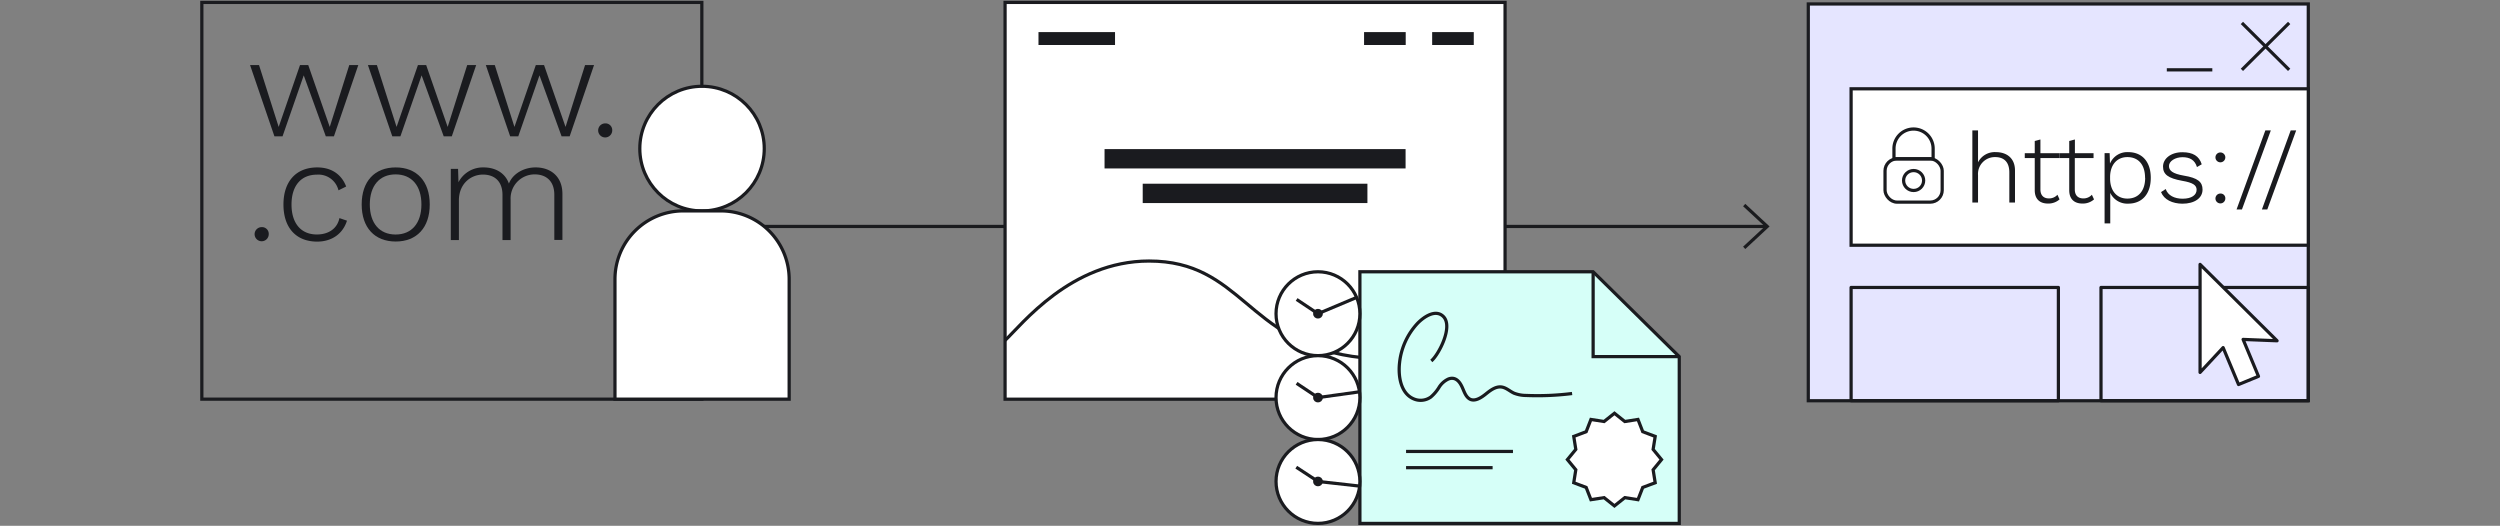 <svg xmlns="http://www.w3.org/2000/svg" viewBox="0 0 775 163"><rect x="0" y="0" width="775" height="163" fill="#808080" stroke="none"/><defs><style>.a,.c,.f,.g,.k{fill:none}.a{stroke:#1a1b1e}.a,.c,.e,.f,.g,.h,.i,.j{stroke-miterlimit:10}.b{fill:#1a1b1e}.c,.e,.f,.g,.h,.i,.j,.k,.l{stroke:#1a1b1f}.d,.i{fill:#1a1b1f}.e,.l{fill:#fff}.f{stroke-width:4px}.g{stroke-width:6px}.h{fill:#d6fff8}.j{fill:#e5e5ff}.k,.l{stroke-linejoin:round}</style></defs><title>07</title><line x1="221.07" x2="547.49" y1="70.2" y2="70.2" class="a anim rev"/><polygon points="541.04 77.2 540.36 76.47 547.1 70.2 540.36 63.94 541.04 63.2 548.57 70.2 544.17 74.29 541.04 77.2" class="b"/><rect width="155" height="122.99" x="62.57" y=".75" class="c"/><path d="M111.07,20.18l-7.55,22.08H101l-6.84-18.9-6.57,18.9H85.07L77.52,20.18H80.3l6.09,19.17L93,20.18h2.56l6.66,19.17,6.05-19.17Z" class="d"/><path d="M147.61,20.18l-7.55,22.08h-2.51l-6.85-18.9-6.57,18.9h-2.52l-7.55-22.08h2.78l6.1,19.17,6.62-19.17h2.56l6.66,19.17,6.05-19.17Z" class="d"/><path d="M184.15,20.18,176.6,42.26h-2.51l-6.85-18.9-6.57,18.9h-2.52l-7.54-22.08h2.78l6.09,19.17,6.62-19.17h2.56l6.66,19.17,6.05-19.17Z" class="d"/><path d="M189.79,40.45a2.18,2.18,0,1,1-2.2-2.2A2.08,2.08,0,0,1,189.79,40.45Z" class="d"/><path d="M83.31,72.62a2.19,2.19,0,1,1-2.21-2.21A2.08,2.08,0,0,1,83.31,72.62Z" class="d"/><path d="M107.31,57.82,104.93,59a6.39,6.39,0,0,0-6.66-4.86c-5,0-7.9,3.49-7.9,9.27s2.91,9.28,7.85,9.28c3.71,0,6.36-1.9,7-5.08l2.34.8c-1.24,4-4.64,6.49-9.23,6.49-6.58,0-10.46-4.33-10.46-11.49S91.78,51.9,98.35,51.9C102.81,51.9,105.9,54.11,107.31,57.82Z" class="d"/><path d="M133.22,63.38c0,7.16-4,11.49-10.55,11.49s-10.55-4.33-10.55-11.49,4-11.48,10.55-11.48S133.22,56.23,133.22,63.38Zm-18.58,0c0,5.79,3,9.32,8,9.32s8-3.53,8-9.32-3-9.32-8-9.32S114.64,57.6,114.64,63.38Z" class="d"/><path d="M174.35,60.11V74.38h-2.51v-14c0-4.28-2.56-6.32-6.09-6.32a7.46,7.46,0,0,0-7.46,7.82V74.43h-2.52v-14c0-4.28-2.52-6.31-6.05-6.31-3.75,0-7.46,2.82-7.46,8V74.43h-2.51V52.34H142l.13,4.15a8.52,8.52,0,0,1,7.81-4.59c3.53,0,6.62,1.63,7.82,5,1.28-3.23,4.85-5,8.21-5C170.51,51.86,174.35,54.55,174.35,60.11Z" class="d"/><ellipse cx="217.63" cy="46.07" class="e" rx="19.29" ry="19.32"/><path d="M211.82,65.38h11.63a21.19,21.19,0,0,1,21.19,21.19v37.17a0,0,0,0,1,0,0h-54a0,0,0,0,1,0,0V86.57A21.19,21.19,0,0,1,211.82,65.38Z" class="e"/><polyline points="420.83 123.75 311.57 123.75 311.57 .75 466.57 .75 466.57 84.27" class="e"/><line x1="321.93" x2="345.66" y1="11.95" y2="11.95" class="f"/><line x1="443.97" x2="456.87" y1="11.95" y2="11.95" class="f"/><line x1="422.86" x2="435.77" y1="11.95" y2="11.95" class="f"/><line x1="342.41" x2="435.73" y1="49.22" y2="49.22" class="g"/><line x1="354.24" x2="423.9" y1="59.95" y2="59.95" class="g"/><path d="M311.57,105.52c5.12-4.78,20.39-24.6,44.63-24.6,28.54,0,30.4,24.64,62.92,29.55l2.24.28" class="c"/><polygon points="520.57 162.25 421.57 162.25 421.57 84.25 493.87 84.25 520.57 110.56 520.57 162.25" class="h"/><path d="M443.7,111.89c2.2-1.77,7-10.78,3.65-13.86-2.5-2.33-6.24.43-8,2.3a21.25,21.25,0,0,0-5.49,12.14c-.46,4.07.29,9.91,4.95,11.39a5.41,5.41,0,0,0,4.76-.79,12.78,12.78,0,0,0,2.54-3,6.75,6.75,0,0,1,2.9-2.58c1.91-.72,3.19.44,4,2,.74,1.34,1.12,3.24,2.49,4.14,1.66,1.07,3.81-.45,5.12-1.5s3-2.4,4.84-2.16c1.46.19,2.58,1.33,3.92,1.93a10.33,10.33,0,0,0,3.74.69,85.68,85.68,0,0,0,14.23-.6" class="c"/><polygon points="500.48 128.11 503.69 130.67 507.77 130.03 509.25 133.83 513.11 135.29 512.47 139.31 515.07 142.47 512.47 145.63 513.11 149.65 509.25 151.1 507.77 154.9 503.69 154.27 500.48 156.83 497.27 154.27 493.19 154.9 491.71 151.1 487.86 149.65 488.5 145.63 485.9 142.47 488.5 139.31 487.86 135.29 491.71 133.83 493.19 130.03 497.27 130.67 500.48 128.11" class="e"/><polyline points="520.57 110.55 493.87 110.55 493.87 84.25" class="c"/><line x1="435.88" x2="469.02" y1="139.95" y2="139.95" class="c"/><line x1="435.88" x2="462.71" y1="144.98" y2="144.98" class="c"/><circle cx="408.57" cy="97.25" r="13" class="e"/><circle cx="408.57" cy="97.25" r="1" class="i"/><circle cx="408.57" cy="123.25" r="13" class="e"/><circle cx="408.57" cy="123.25" r="1" class="i"/><circle cx="408.57" cy="149.25" r="13" class="e"/><circle cx="408.57" cy="149.25" r="1" class="i"/><line x1="408.57" x2="420.56" y1="97.25" y2="92.2" class="c"/><line x1="401.96" x2="408.57" y1="92.83" y2="97.25" class="c"/><line x1="408.57" x2="421.45" y1="123.25" y2="121.46" class="c"/><line x1="401.94" x2="408.57" y1="118.83" y2="123.25" class="c"/><line x1="408.57" x2="421.49" y1="149.25" y2="150.69" class="c"/><line x1="401.84" x2="408.57" y1="144.83" y2="149.25" class="c"/><rect width="155" height="123" x="560.57" y="1.23" class="j"/><rect width="141.73" height="48.49" x="573.84" y="27.53" class="e"/><rect width="17.72" height="13.4" x="584.36" y="49.26" class="e" rx="3.7"/><path d="M593.2,40h0a6.07,6.07,0,0,1,6.07,6.07v3.14a0,0,0,0,1,0,0H587.13a0,0,0,0,1,0,0V46.12A6.07,6.07,0,0,1,593.2,40Z" class="c"/><ellipse cx="593.22" cy="55.96" class="c" rx="3.11" ry="3.09"/><path d="M624.65,52.86v9.93h-1.76V53.45c0-3.37-1.82-4.75-4.36-4.75a5.22,5.22,0,0,0-5.34,5.58v8.51h-1.76V40.42h1.76v9.9a5.8,5.8,0,0,1,5.53-3.16C622.12,47.16,624.65,49.06,624.65,52.86Z" class="d"/><path d="M638.46,61.81a5.23,5.23,0,0,1-3.61,1.29c-2.38,0-4.08-1.26-4.08-4.14V49h-3.09v-1.5h3.09v-3.8l1.76-.46v4.26h5.81V49h-5.81v9.72c0,1.84,1,2.79,2.63,2.79a3.47,3.47,0,0,0,2.65-1.14Z" class="d"/><path d="M649.15,61.81a5.23,5.23,0,0,1-3.61,1.29c-2.38,0-4.08-1.26-4.08-4.14V49h-3.09v-1.5h3.09v-3.8l1.76-.46v4.26H649V49h-5.81v9.72c0,1.84,1,2.79,2.63,2.79a3.5,3.5,0,0,0,2.66-1.14Z" class="d"/><path d="M666.74,55.13c0,5-2.69,8-7,8a5.82,5.82,0,0,1-5.56-3.34v9.47h-1.76V47.47h1.57l.1,3.25a5.79,5.79,0,0,1,5.65-3.56C664.05,47.16,666.74,50.14,666.74,55.13Zm-1.77,0c0-4-2-6.43-5.49-6.43-3.13,0-5.26,2.27-5.35,6v.86c.09,3.74,2.19,6,5.35,6C662.94,61.57,665,59.12,665,55.13Z" class="d"/><path d="M669.92,59.55l1.45-.95c.68,2,2.72,3,5.25,3,2.82,0,4.33-1.17,4.33-2.76,0-1.41-1.08-2.21-4.48-2.79-4.39-.8-5.93-2-5.93-4.41s2.35-4.45,6-4.45c3.24,0,5.19,1.17,6,3.74l-1.48.86c-.65-2.17-2.19-3.06-4.48-3.06s-4.2,1.25-4.2,2.72,1.14,2.39,4.63,3c4.27.7,5.78,1.93,5.78,4.32,0,2.63-2.44,4.38-6.27,4.38C673.44,63.1,670.88,61.94,669.92,59.55Z" class="d"/><path d="M689.85,48.79a1.53,1.53,0,1,1-3.06,0,1.53,1.53,0,0,1,3.06,0Zm0,12.75A1.53,1.53,0,1,1,688.3,60,1.45,1.45,0,0,1,689.85,61.54Z" class="d"/><path d="M695,64.94h-1.67l8.93-24.52h1.7Z" class="d"/><path d="M702.86,64.94h-1.67l8.93-24.52h1.7Z" class="d"/><rect width="64.26" height="35.11" x="573.84" y="89.11" class="k"/><rect width="64.26" height="35.11" x="651.31" y="89.11" class="k"/><line x1="694.99" x2="709.64" y1="7.11" y2="21.65" class="k"/><line x1="694.99" x2="709.64" y1="21.65" y2="7.11" class="k"/><line x1="671.71" x2="685.82" y1="21.65" y2="21.65" class="k"/><polygon points="705.89 105.64 693.96 93.8 682.02 81.96 682.02 98.7 682.02 115.45 689.17 107.76 693.95 119.2 700.13 116.66 695.36 105.22 705.89 105.64" class="l"/></svg>